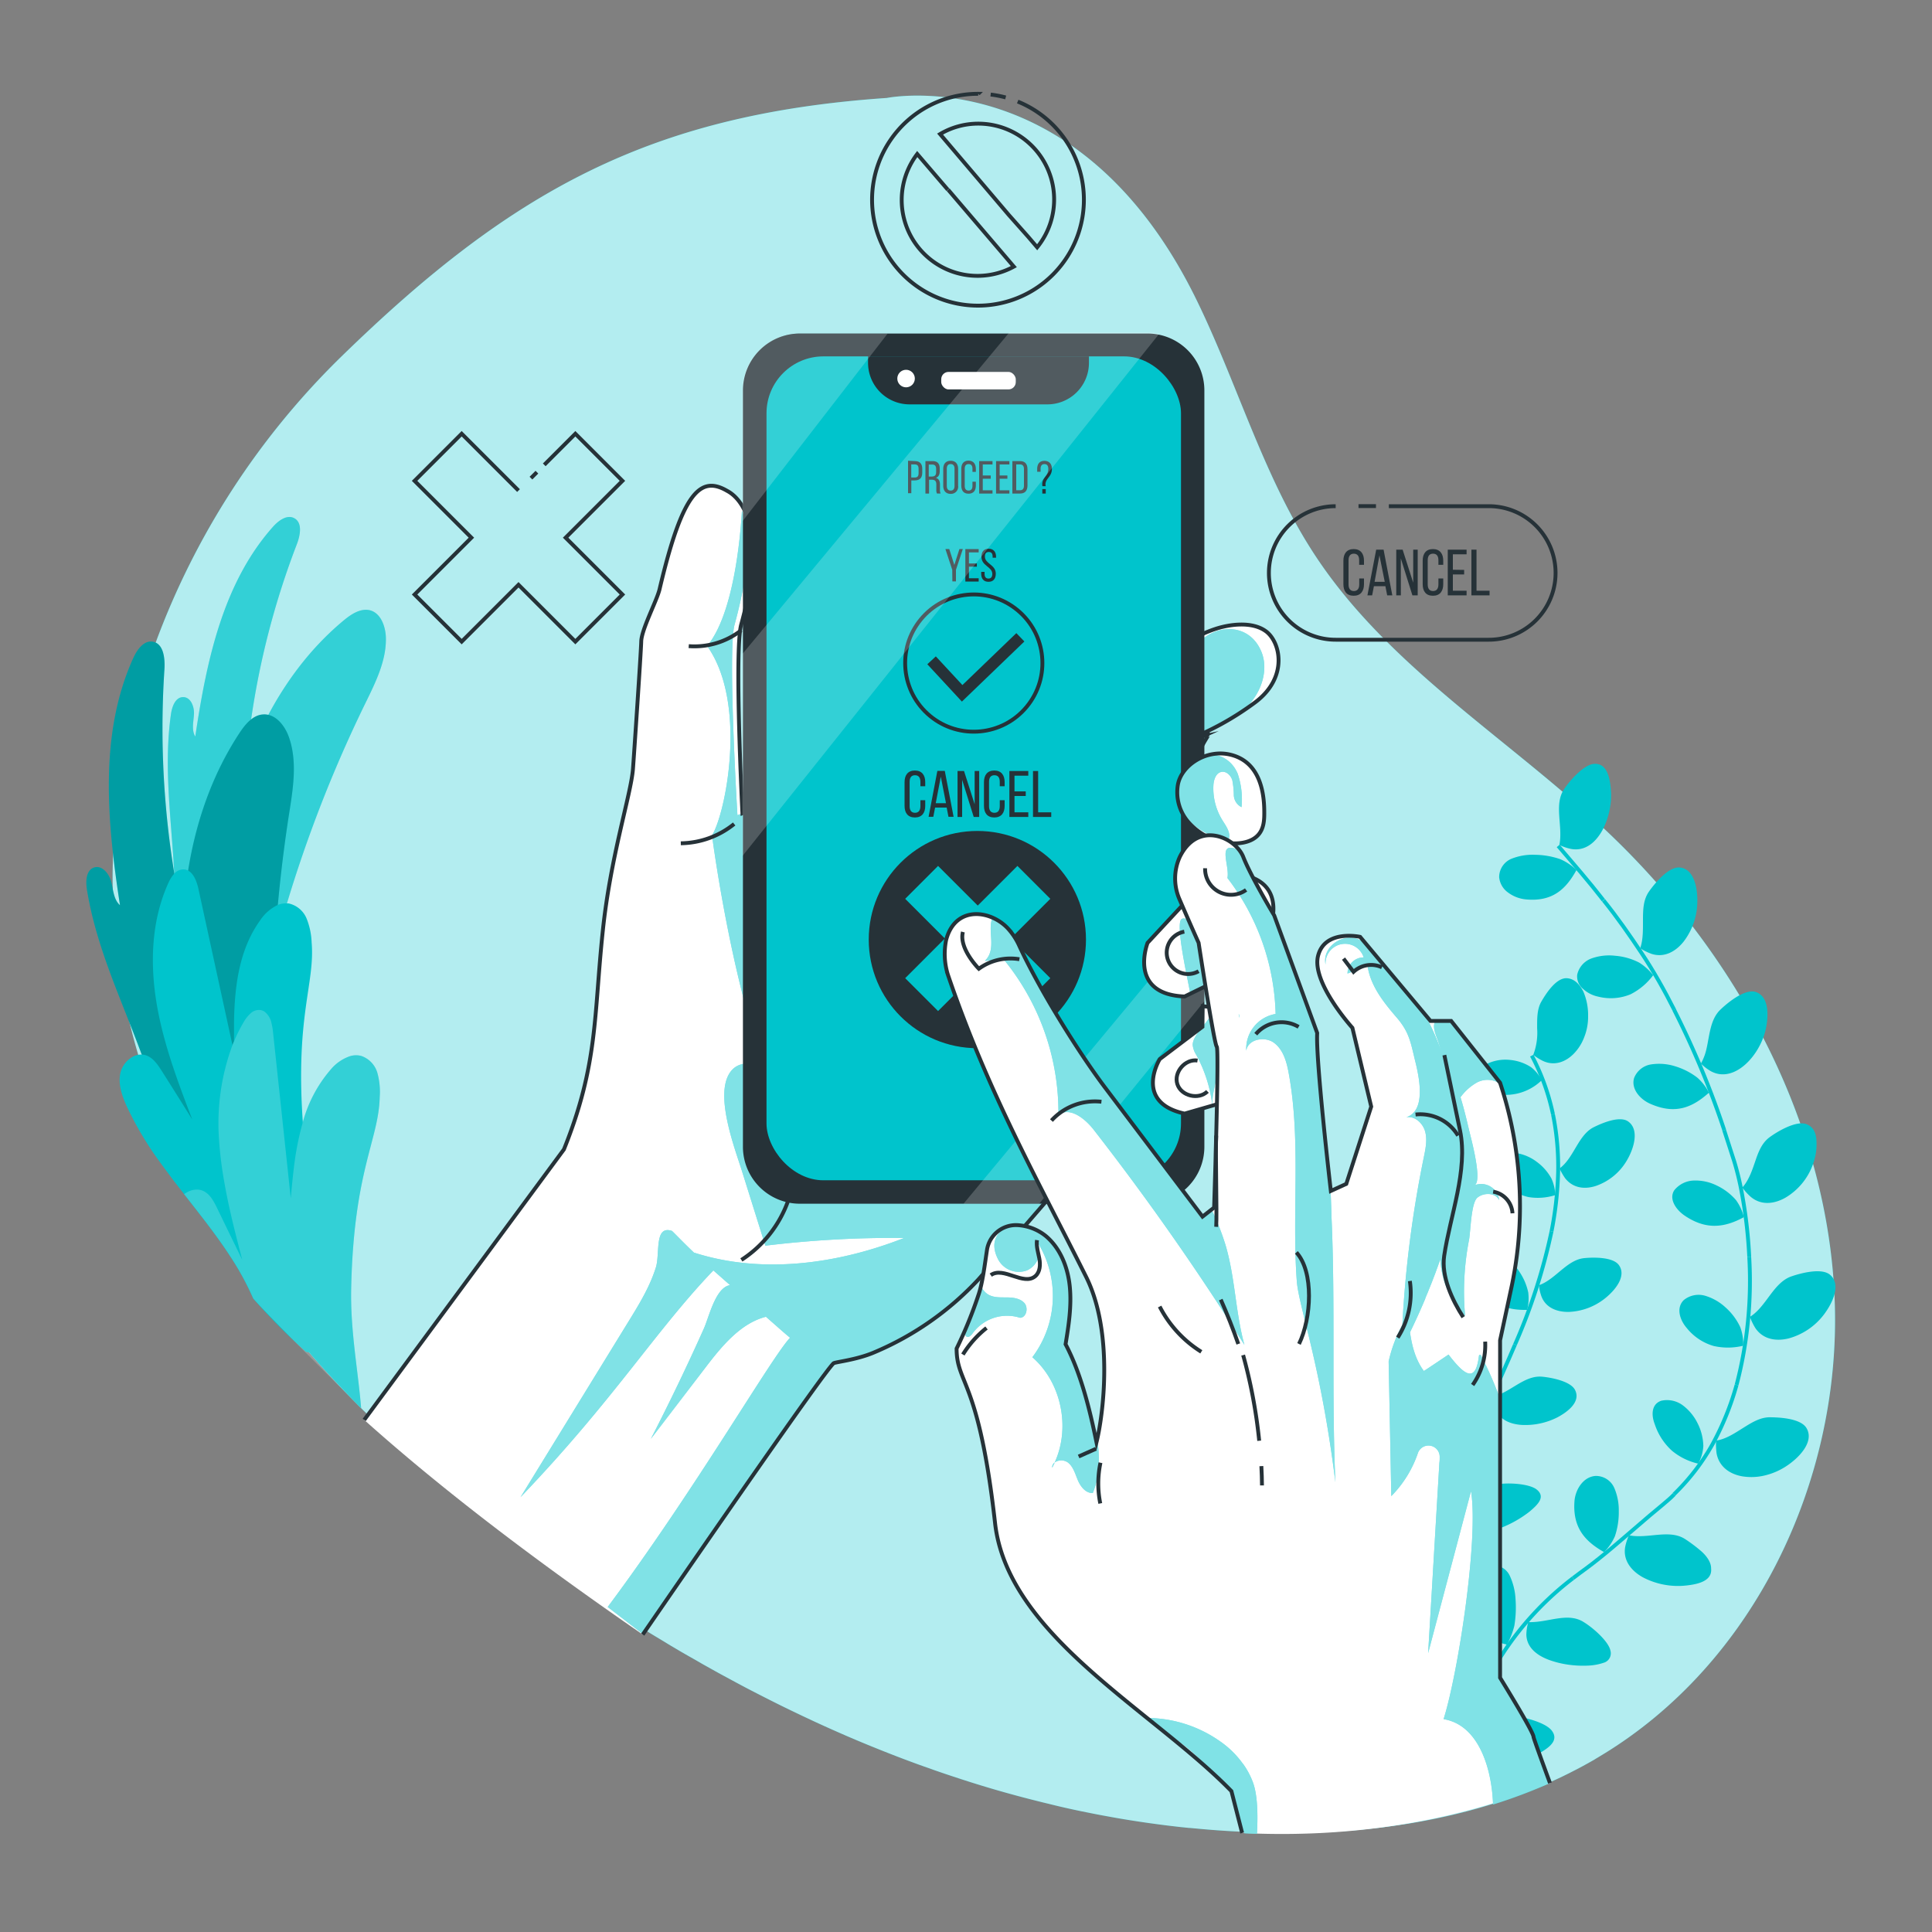 <svg xmlns="http://www.w3.org/2000/svg" xmlns:xlink="http://www.w3.org/1999/xlink" viewBox="0 0 500 500"><rect x="0" y="0" width="500" height="500" fill="#808080" stroke="none"/><defs><clipPath id="freepik--clip-path--inject-2"><path d="M311.05,164.15a32.32,32.32,0,0,1,3.3-1.32c4-1.35,9.63-2,13.12.44,3.91,2.68,6.16,12.11-2.86,18.66A75.31,75.31,0,0,1,307,191.61a10.11,10.11,0,0,1-8.61-.46c-1.58-.88-2.92-2.18-3-4.07C295,176.08,301.07,168.8,311.05,164.15Z" style="fill:#fff;stroke:#263238;stroke-miterlimit:10"></path></clipPath><clipPath id="freepik--clip-path-2--inject-2"><path d="M304.83,203.11a11.79,11.79,0,0,0,2.64,9.55,16.3,16.3,0,0,0,9.69,5.4c2.95.51,6.42.14,8.33-1.84,1.67-1.72,1.73-4.15,1.7-6.37-.05-5.44-1.45-12.89-8.93-14.58C312.11,193.87,305.73,198.07,304.83,203.11Z" style="fill:#fff;stroke:#263238;stroke-miterlimit:10"></path></clipPath><clipPath id="freepik--clip-path-3--inject-2"><path d="M311.19,265.74l-11.05,8.36s-6.86,11.2,6.44,14.1L318,284.91a13.09,13.09,0,0,0,9.65-12.18c.07-5.37-3.16-11.05-16.39-12.33Z" style="fill:#fff;stroke:#263238;stroke-miterlimit:10"></path></clipPath><clipPath id="freepik--clip-path-4--inject-2"><path d="M307.22,233,297,244s-5.24,13.31,9.57,13.89l11.57-5.65a20.13,20.13,0,0,0,11.19-14.49c1.1-6.4-1.32-12.89-16.55-11.7Z" style="fill:#fff;stroke:#263238;stroke-miterlimit:10"></path></clipPath></defs><g id="freepik--background-simple--inject-2"><path d="M414.16,454.45c-.54.33-1.09.65-1.64,1l-1.53.86-1.6.88-1.62.85-1.62.83-1.64.81-1.65.78-1.66.75c-.66.3-1.33.59-2,.87l-2,.84c-1.35.55-2.71,1.08-4.07,1.58l-1.59.58-.63.22c-2,.71-4,1.37-6.08,2-1.39.42-2.8.82-4.21,1.2l-2.12.55c-.83.21-1.66.42-2.49.61l-1.78.41c-2.9.65-5.83,1.22-8.77,1.72-.68.12-1.36.23-2.05.33s-1.45.23-2.18.33c-1.46.21-2.92.4-4.38.58l-2.19.24-1.56.16-1,.1c-1.33.13-2.65.24-4,.33q-4.67.35-9.32.47l-1.29,0-2.22,0-2.64,0q-3.22,0-6.44-.09c-1.55,0-3.09-.1-4.63-.17l-.89-.05c-2.54-.12-5.07-.29-7.59-.49-1.72-.14-3.43-.3-5.15-.46l-.21,0-2.41-.25-3.07-.36-2.18-.28-2.5-.34q-4.57-.64-9.12-1.44l-2.25-.41c-1.4-.25-2.79-.52-4.17-.8l-2-.4c-2.94-.61-5.86-1.26-8.77-2-.83-.19-1.65-.4-2.47-.6l-2.47-.63q-9-2.31-17.79-5.19l-1.89-.62q-2.34-.77-4.66-1.58l-4-1.42q-3.09-1.12-6.15-2.3c-1.4-.54-2.8-1.09-4.19-1.65-1.58-.63-3.15-1.27-4.73-1.93-1.37-.57-2.74-1.15-4.1-1.74l-1.55-.68c-1.24-.54-2.49-1.1-3.73-1.66-1.44-.65-2.89-1.31-4.33-2l-.65-.3c-1.43-.67-2.86-1.36-4.29-2.05-1.23-.59-2.46-1.2-3.68-1.81q-2.74-1.37-5.47-2.78-2.28-1.17-4.54-2.39l-4-2.16-.55-.3q-2-1.12-4.05-2.26c-1-.58-2-1.16-3.05-1.75s-2-1.14-3-1.72l-2.82-1.67c-1.6-1-3.19-1.92-4.78-2.9-9.65-5.94-19.06-12.25-28.19-18.84A383.46,383.46,0,0,1,96.26,367.2l-2.8-2.77c-4.68-4.7-9.21-9.53-13.53-14.5a234.1,234.1,0,0,1-29.57-42A181.16,181.16,0,0,1,35.78,273c-.8-2.69-1.53-5.39-2.18-8.12-.55-2.24-1-4.48-1.49-6.75a158.24,158.24,0,0,1-2.94-28.07q-.08-4.43.1-8.85a179.41,179.41,0,0,1,11-54.86,200.41,200.41,0,0,1,48-74c43.82-42.72,79.67-62.78,141.25-67,0,0,49.87-10.14,80.34,52.67,10.89,22.43,17.61,47,31.74,67.58,19.29,28.12,49.93,46.39,74.74,70,33.64,32,57,75.69,58.5,121.64S454.1,430.5,414.16,454.45Z" style="fill:#00C4CC"></path><g style="opacity:0.7"><path d="M414.16,454.45c-.54.33-1.09.65-1.64,1l-1.53.86-1.6.88-1.62.85-1.62.83-1.64.81-1.65.78-1.66.75c-.66.3-1.33.59-2,.87l-2,.84c-1.35.55-2.71,1.08-4.07,1.58l-1.59.58-.63.22c-2,.71-4,1.36-6.08,2-1.39.42-2.8.82-4.21,1.2l-2.12.55c-.83.21-1.66.42-2.49.61l-1.78.41c-2.9.65-5.83,1.22-8.77,1.72-.68.12-1.36.23-2.05.33s-1.45.23-2.18.33c-1.46.21-2.92.4-4.38.58l-2.19.24-1.56.16-1,.1c-1.33.13-2.65.24-4,.33q-4.67.35-9.32.47l-1.29,0-2.22,0-2.64,0q-3.22,0-6.44-.09c-1.55,0-3.09-.1-4.63-.17l-.89-.05c-2.54-.12-5.07-.29-7.59-.49-1.72-.14-3.43-.3-5.15-.46l-.21,0-2.41-.25-3.07-.36-2.18-.28-2.5-.34q-4.57-.64-9.12-1.44l-2.25-.41c-1.4-.25-2.79-.52-4.17-.8l-2-.4c-2.94-.61-5.86-1.26-8.77-2-.83-.19-1.65-.4-2.47-.6l-2.47-.63q-9-2.31-17.79-5.19l-1.89-.62q-2.34-.77-4.66-1.58l-4-1.42q-3.09-1.12-6.15-2.3c-1.4-.54-2.8-1.09-4.19-1.65-1.58-.63-3.15-1.27-4.73-1.93-1.37-.57-2.74-1.15-4.1-1.74l-1.55-.68c-1.24-.54-2.49-1.1-3.73-1.66-1.44-.65-2.89-1.31-4.33-2l-.65-.3c-1.43-.67-2.86-1.36-4.29-2.05-1.23-.59-2.46-1.2-3.68-1.81q-2.74-1.37-5.47-2.78-2.28-1.17-4.54-2.39l-4-2.16-.55-.3q-2-1.12-4.05-2.26c-1-.58-2-1.16-3.05-1.75s-2-1.14-3-1.72l-2.82-1.67c-1.6-1-3.19-1.92-4.78-2.9-9.65-5.94-19.06-12.25-28.19-18.84A383.46,383.46,0,0,1,96.26,367.2l-2.8-2.77c-4.68-4.7-9.21-9.53-13.53-14.5a234.1,234.1,0,0,1-29.57-42A181.16,181.16,0,0,1,35.78,273c-.8-2.69-1.53-5.39-2.18-8.12-.55-2.24-1-4.48-1.49-6.75a158.24,158.24,0,0,1-2.94-28.07q-.08-4.43.1-8.85a179.41,179.41,0,0,1,11-54.86,200.41,200.41,0,0,1,48-74c43.82-42.72,79.67-62.78,141.25-67,0,0,49.87-10.14,80.34,52.67,10.89,22.43,17.61,47,31.74,67.58,19.29,28.12,49.93,46.39,74.74,70,33.64,32,57,75.69,58.5,121.64S454.1,430.5,414.16,454.45Z" style="fill:#fff"></path></g></g><g id="freepik--Graphics--inject-2"><path d="M359.43,131H385.3a17.28,17.28,0,0,1,17.28,17.28h0a17.28,17.28,0,0,1-17.28,17.28H345.67a17.27,17.27,0,0,1-17.28-17.28h0A17.28,17.28,0,0,1,345.67,131" style="fill:none;stroke:#263238;stroke-miterlimit:10"></path><line x1="351.58" y1="130.98" x2="356.1" y2="130.98" style="fill:none;stroke:#263238;stroke-miterlimit:10"></line><path d="M353,145.1v1.07h-1.25V145c0-1.07-.42-1.71-1.39-1.71S349,144,349,145v6.25c0,1.07.44,1.71,1.38,1.71s1.39-.64,1.39-1.71v-1.54H353v1.47c0,1.8-.85,3-2.67,3s-2.66-1.18-2.66-3V145.1c0-1.79.85-3,2.66-3S353,143.31,353,145.1Z" style="fill:#263238"></path><path d="M355.57,151.7l-.46,2.38h-1.22l2.27-11.83h1.91l2.26,11.83H359l-.46-2.38Zm.17-1.13h2.63L357,143.73Z" style="fill:#263238"></path><path d="M362.54,154.08h-1.19V142.25H363l2.74,8.55v-8.55h1.16v11.83h-1.37l-3-9.57Z" style="fill:#263238"></path><path d="M373.51,145.1v1.07h-1.25V145c0-1.07-.42-1.71-1.39-1.71s-1.38.64-1.38,1.71v6.25c0,1.07.44,1.71,1.38,1.71s1.39-.64,1.39-1.71v-1.54h1.25v1.47c0,1.8-.84,3-2.67,3s-2.65-1.18-2.65-3V145.1c0-1.79.84-3,2.65-3S373.51,143.31,373.51,145.1Z" style="fill:#263238"></path><path d="M378.92,147.49v1.18H376v4.21h3.55v1.2h-4.87V142.25h4.87v1.2H376v4Z" style="fill:#263238"></path><path d="M380.8,154.08V142.25h1.32v10.63h3.38v1.2Z" style="fill:#263238"></path><path d="M260.27,25.22a27.57,27.57,0,0,0-3.89-.75m-3.21-.19a27.41,27.41,0,1,0,10.21,2m-18,22.82,17,19.9a19.63,19.63,0,0,1-25-29.14l5.79,6.76,2.13,2.48m15.75,6.5L243.29,34.7A19.38,19.38,0,0,1,253.17,32a19.63,19.63,0,0,1,15.25,32l-2.37-2.77Z" style="fill:none;stroke:#263238;stroke-miterlimit:10"></path><line x1="137.41" y1="123.74" x2="138.95" y2="122.2" style="fill:none;stroke:#263238;stroke-miterlimit:10"></line><polyline points="134.19 126.96 119.48 112.25 107.29 124.44 122 139.15 107.29 153.86 119.48 166.05 134.19 151.34 148.9 166.05 161.09 153.86 146.38 139.15 161.09 124.44 148.9 112.25 140.85 120.3" style="fill:none;stroke:#263238;stroke-miterlimit:10"></polyline></g><g id="freepik--Plants--inject-2"><path d="M44.24,184.85c.28-2,1.15-4.41,3.13-4.44s2.94,2.45,2.83,4.42-.68,4.1.34,5.78c2.88-19.36,7.09-39.64,20.1-54.27,1.42-1.59,3.59-3.23,5.48-2.25,2.22,1.15,1.6,4.44.7,6.76A209.41,209.41,0,0,0,63.61,198.2c5.23-14.48,13.63-28,25.55-37.81,1.87-1.53,4.2-3,6.55-2.46,2.78.7,4,4,4.15,6.87.22,6.1-2.68,11.83-5.36,17.31a343.92,343.92,0,0,0-24.47,67c-1.2,4.79-2.44,9.86-5.87,13.42-1.57,1.63-4.08,2.89-6,1.77A6.2,6.2,0,0,1,56,261.88a86.19,86.19,0,0,1-11-37.45C44.24,211.17,42.36,198.14,44.24,184.85Z" style="fill:#00C4CC"></path><path d="M44.24,184.85c.28-2,1.15-4.41,3.13-4.44s2.94,2.45,2.83,4.42-.68,4.1.34,5.78c2.88-19.36,7.09-39.64,20.1-54.27,1.42-1.59,3.59-3.23,5.48-2.25,2.22,1.15,1.6,4.44.7,6.76A209.41,209.41,0,0,0,63.61,198.2c5.23-14.48,13.63-28,25.55-37.81,1.87-1.53,4.2-3,6.55-2.46,2.78.7,4,4,4.15,6.87.22,6.1-2.68,11.83-5.36,17.31a343.92,343.92,0,0,0-24.47,67c-1.2,4.79-2.44,9.86-5.87,13.42-1.57,1.63-4.08,2.89-6,1.77A6.2,6.2,0,0,1,56,261.88a86.19,86.19,0,0,1-11-37.45C44.24,211.17,42.36,198.14,44.24,184.85Z" style="fill:#fff;opacity:0.2"></path><path d="M22.5,230.24c-.35-2.17-.23-5.05,1.85-5.73s3.92,1.63,4.45,3.75.62,4.56,2.25,6c-3.3-21.43-5.5-44.25,3.46-64,1-2.16,2.73-4.6,5.06-4.18,2.72.49,3.14,4.16,3,6.92a231.78,231.78,0,0,0,4.83,65c.78-17,5.22-34.14,14.62-48.36,1.48-2.24,3.44-4.61,6.12-4.75,3.18-.18,5.59,2.9,6.64,5.9,2.24,6.38,1.05,13.38,0,20.06a379.81,379.81,0,0,0-3.89,78.94c.3,5.46.66,11.23-1.8,16.12-1.13,2.24-3.37,4.4-5.82,3.85a6.83,6.83,0,0,1-3-1.92,95.57,95.57,0,0,1-24-36C31.14,258.07,24.87,244.91,22.5,230.24Z" style="fill:#00C4CC"></path><path d="M22.5,230.24c-.35-2.17-.23-5.05,1.85-5.73s3.92,1.63,4.45,3.75.62,4.56,2.25,6c-3.3-21.43-5.5-44.25,3.46-64,1-2.16,2.73-4.6,5.06-4.18,2.72.49,3.14,4.16,3,6.92a231.78,231.78,0,0,0,4.83,65c.78-17,5.22-34.14,14.62-48.36,1.48-2.24,3.44-4.61,6.12-4.75,3.18-.18,5.59,2.9,6.64,5.9,2.24,6.38,1.05,13.38,0,20.06a379.81,379.81,0,0,0-3.89,78.94c.3,5.46.66,11.23-1.8,16.12-1.13,2.24-3.37,4.4-5.82,3.85a6.83,6.83,0,0,1-3-1.92,95.57,95.57,0,0,1-24-36C31.14,258.07,24.87,244.91,22.5,230.24Z" style="opacity:0.2"></path><path d="M80.59,349.82c-.08.1-.31.14-.66.11a5,5,0,0,1-.76-.11,173.29,173.29,0,0,1-13.62-13.76A72.78,72.78,0,0,0,60,325.76c-3.74-5.84-8.08-11.25-12.34-16.71q-1.5-1.92-3-3.86c-1-1.39-2.09-2.79-3.1-4.2a86.86,86.86,0,0,1-8.78-14.72c-1.22-2.71-2.26-5.71-1.62-8.61a6.52,6.52,0,0,1,3.48-4.32,4,4,0,0,1,1.12-.35,3.61,3.61,0,0,1,.93-.06h0a3.64,3.64,0,0,1,1,.16c1.88.58,3.08,2.37,4.13,4q4,6.31,7.93,12.63C46,279.9,42.24,270,40.51,259.55s-1.3-21.45,3.07-31.05a9.37,9.37,0,0,1,1.5-2.38h0l0,0A3.19,3.19,0,0,1,47.46,225a2.58,2.58,0,0,1,1.19.29c1.52.78,2.31,2.95,2.71,4.78q3.78,17.34,7.55,34.66l1.26,5.79.45,2-.06-3c0-1.61,0-3.23,0-4.85.14-9.45,1.33-18.92,6.75-26.46a11.22,11.22,0,0,1,4.57-4,5.33,5.33,0,0,1,2.37-.41c.14,0,.28,0,.41,0a6.55,6.55,0,0,1,4.69,3.92,18.31,18.31,0,0,1,1.3,6.19c.9,10.64-4.22,18.9-2.28,46.5.08,1.21.18,2.45.29,3.73C80.63,316.66,92.2,336.72,80.59,349.82Z" style="fill:#00C4CC"></path><path d="M98.27,283.92c-.26,11.15-6.76,19-7.39,49.72-.22,10.87,1.84,21.44,2.58,30.79-4.68-4.7-9.21-9.53-13.53-14.5a5,5,0,0,1-.76-.11,173.29,173.29,0,0,1-13.62-13.76A72.78,72.78,0,0,0,60,325.76c-3.74-5.84-8.08-11.25-12.34-16.71a5.69,5.69,0,0,1,1.73-.93,4.21,4.21,0,0,1,1-.22,4.13,4.13,0,0,1,1.11,0,3.46,3.46,0,0,1,1,.27c1.8.77,2.8,2.68,3.67,4.45,2.16,4.48,4.34,8.94,6.52,13.42-1.77-6.78-3.54-13.61-4.71-20.51A95.34,95.34,0,0,1,56.69,295a58.22,58.22,0,0,1,3.48-24.56c.12-.31.25-.62.39-.92a40.35,40.35,0,0,1,2.53-5.05,9.21,9.21,0,0,1,1.76-2.21l0,0a3.19,3.19,0,0,1,2.46-.87,2.54,2.54,0,0,1,1.15.42,5.07,5.07,0,0,1,1.83,3.11,13.49,13.49,0,0,1,.34,1.93q1.89,17.64,3.77,35.27c.28,2.66.57,5.32.85,8,.23-2.56.47-5.17.79-7.77a74.51,74.51,0,0,1,2.3-11.81,34.72,34.72,0,0,1,7.27-13.77,11.17,11.17,0,0,1,5-3.44,5.42,5.42,0,0,1,2.4-.16l.4.08a6.53,6.53,0,0,1,4.25,4.4A18.26,18.26,0,0,1,98.27,283.92Z" style="fill:#00C4CC"></path><path d="M98.27,283.92c-.26,11.15-6.76,19-7.39,49.72-.22,10.87,1.84,21.44,2.58,30.79-4.68-4.7-23.66-23.55-27.91-28.37A72.78,72.78,0,0,0,60,325.76c-3.74-5.84-8.08-11.25-12.34-16.71a5.69,5.69,0,0,1,1.73-.93,4.21,4.21,0,0,1,1-.22,4.13,4.13,0,0,1,1.11,0,3.46,3.46,0,0,1,1,.27c1.8.77,2.8,2.68,3.67,4.45,2.16,4.48,4.34,8.94,6.52,13.42-1.77-6.78-3.54-13.61-4.71-20.51A95.34,95.34,0,0,1,56.69,295a58.22,58.22,0,0,1,3.48-24.56c.12-.31.25-.62.39-.92a40.35,40.35,0,0,1,2.53-5.05,9.21,9.21,0,0,1,1.76-2.21l0,0a3.19,3.19,0,0,1,2.46-.87,2.54,2.54,0,0,1,1.15.42,5.07,5.07,0,0,1,1.83,3.11,13.49,13.49,0,0,1,.34,1.93q1.89,17.64,3.77,35.27c.28,2.66.57,5.32.85,8,.23-2.56.47-5.17.79-7.77a74.51,74.51,0,0,1,2.3-11.81,34.72,34.72,0,0,1,7.27-13.77,11.17,11.17,0,0,1,5-3.44,5.42,5.42,0,0,1,2.4-.16l.4.08a6.53,6.53,0,0,1,4.25,4.4A18.26,18.26,0,0,1,98.27,283.92Z" style="fill:#fff;opacity:0.2"></path><path d="M416.94,205.11c.3,6.56-3.54,15.75-10.26,14.61a12.75,12.75,0,0,1-3.12-1.05c1-4.82-1.49-10.4,1.23-14.45,1.48-2.24,5.11-6.34,7.72-6.53C416,197.43,416.74,201.49,416.94,205.11Z" style="fill:#00C4CC"></path><path d="M408,225.15c-2.61,4.7-6,8.34-13.24,7.6a9.2,9.2,0,0,1-4.47-1.76,5.52,5.52,0,0,1-2.31-4,5.16,5.16,0,0,1,3.25-4.77,14.77,14.77,0,0,1,6.08-1,20.74,20.74,0,0,1,6.53,1.15A14.6,14.6,0,0,1,408,225.15Z" style="fill:#00C4CC"></path><path d="M403.26,218.92c4,4.68,8,9.28,11.7,14.05" style="fill:none;stroke:#00C4CC;stroke-miterlimit:10"></path><path d="M439.27,233.41a17.25,17.25,0,0,1-3.52,10.24c-2.16,2.73-5.13,4.24-8.34,3.21a15.36,15.36,0,0,1-2.93-1.45c.8-2.29.71-4.94.72-7.51s.1-5,1.48-7.06c1.53-2.22,5.08-6.47,7.89-6.34C438.3,224.7,439.35,229.5,439.27,233.41Z" style="fill:#00C4CC"></path><path d="M427.84,252.38a16.54,16.54,0,0,1-5.83,4.93,13.3,13.3,0,0,1-8.43.61,8.19,8.19,0,0,1-3.89-2,4.18,4.18,0,0,1-1.51-3.67A5.82,5.82,0,0,1,412,248a13.53,13.53,0,0,1,6-.65,16.43,16.43,0,0,1,6.22,1.77A14.31,14.31,0,0,1,427.84,252.38Z" style="fill:#00C4CC"></path><path d="M415,233c3.54,4.4,6.75,9,9.87,13.7s5.88,9.59,8.41,14.62" style="fill:none;stroke:#00C4CC;stroke-miterlimit:10"></path><path d="M457,266.25c-1.5,6.94-8.17,14.22-14.19,11a12.71,12.71,0,0,1-2.62-2,13.79,13.79,0,0,0,1.37-3.49c.3-1.22.5-2.49.74-3.74.49-2.5,1.1-4.92,2.87-6.66,1.94-1.88,6.2-5.35,9-4.7C457.74,257.64,457.8,262.51,457,266.25Z" style="fill:#00C4CC"></path><path d="M442.27,282.79c-4.07,3.62-8.44,5.78-15,2.95-2.81-1.16-5.22-3.95-4.36-6.77a5.64,5.64,0,0,1,4.51-3.52,13.76,13.76,0,0,1,6.06.49,18,18,0,0,1,5.77,2.94A12.93,12.93,0,0,1,442.27,282.79Z" style="fill:#00C4CC"></path><path d="M433.24,261.29a228.4,228.4,0,0,1,13,31.2" style="fill:none;stroke:#00C4CC;stroke-miterlimit:10"></path><path d="M469.12,301.5a16.46,16.46,0,0,1-7.07,8.47c-3.05,1.72-6.37,1.95-8.95-.22a14.25,14.25,0,0,1-2.18-2.42c1.64-1.84,2.5-4.33,3.34-6.81s1.7-4.71,3.69-6.19c2.16-1.59,6.93-4.38,9.54-3.4,1.74.67,2.43,2.09,2.59,4A15.06,15.06,0,0,1,469.12,301.5Z" style="fill:#00C4CC"></path><path d="M451.32,315c-4.78,2.59-9.57,3.48-15.26-.35-2.41-1.62-4.2-4.4-2.76-6.61a6.74,6.74,0,0,1,5.1-2.52,12.35,12.35,0,0,1,5.79,1.24,15.18,15.18,0,0,1,5.08,3.82A12.72,12.72,0,0,1,451.32,315Z" style="fill:#00C4CC"></path><path d="M446.21,292.49l2.6,8.06a71.9,71.9,0,0,1,1.95,8.07,121.83,121.83,0,0,1,1.94,16.64" style="fill:none;stroke:#00C4CC;stroke-miterlimit:10"></path><path d="M472,340.24a17.11,17.11,0,0,1-9.14,6.15c-3.43.83-6.65.13-8.56-2.66a15.53,15.53,0,0,1-1.42-2.93c4.22-2.62,6-8.7,10.58-10.42,2.55-.9,7.94-2.32,10.13-.49C476.53,332.33,474.4,337.06,472,340.24Z" style="fill:#00C4CC"></path><path d="M451.14,348.27a16.59,16.59,0,0,1-7.64.07,13.83,13.83,0,0,1-6.93-4.6c-1.89-2.16-2.82-5.31-.81-7.28a6.07,6.07,0,0,1,5.63-1.09,13.42,13.42,0,0,1,5.19,3,15.73,15.73,0,0,1,3.8,5.1A12.58,12.58,0,0,1,451.14,348.27Z" style="fill:#00C4CC"></path><path d="M452.7,325.26a106.35,106.35,0,0,1-3.27,33.14" style="fill:none;stroke:#00C4CC;stroke-miterlimit:10"></path><path d="M462,379.63a17.54,17.54,0,0,1-5.5,2.27,14.7,14.7,0,0,1-5.62.17c-3.46-.61-6.07-2.69-6.64-6a18.49,18.49,0,0,1-.12-3.24c2.46-.36,4.67-1.82,6.9-3.22s4.37-2.75,6.84-2.82c2.7,0,8.3.29,9.71,2.89C469.55,373.16,465.61,377.35,462,379.63Z" style="fill:#00C4CC"></path><path d="M439.5,378.79a16.25,16.25,0,0,1-6.82-3.36,16,16,0,0,1-4.42-6.82c-1-2.56-.8-5.26,1.67-6.1a6.84,6.84,0,0,1,5.58,1.19,12.89,12.89,0,0,1,3.77,4.53,13.64,13.64,0,0,1,1.54,6A10.71,10.71,0,0,1,439.5,378.79Z" style="fill:#00C4CC"></path><path d="M449.43,358.4a72.65,72.65,0,0,1-6.2,15.32,56.63,56.63,0,0,1-10,13" style="fill:none;stroke:#00C4CC;stroke-miterlimit:10"></path><path d="M435.46,410.41a19.58,19.58,0,0,1-10.41-2.27c-3-1.72-5-4.38-4.47-7.7a13.06,13.06,0,0,1,1-3.11c4.86,1,10.44-1.68,14.55,1a38.6,38.6,0,0,1,4.24,3.2c1.45,1.31,2.49,2.91,2.46,4.36C443.21,409.3,439.14,410.13,435.46,410.41Z" style="fill:#00C4CC"></path><path d="M415.14,401.69c-4.7-2.66-8.18-6.12-7.67-13.14.21-3,2.23-6.35,5.46-6.58a5.19,5.19,0,0,1,4.86,3.14,14.63,14.63,0,0,1,1.15,6,19.33,19.33,0,0,1-1,6.46A13.85,13.85,0,0,1,415.14,401.69Z" style="fill:#00C4CC"></path><path d="M433.26,386.76c-.94,1-2,1.83-3.06,2.75l-3.3,2.75-6.51,5.59c-2.15,1.85-4.31,3.69-6.51,5.44-1.09.88-2.2,1.74-3.33,2.57s-2.26,1.65-3.44,2.56" style="fill:none;stroke:#00C4CC;stroke-miterlimit:10"></path><path d="M410.92,431.06a27.57,27.57,0,0,1-4.8-.21,24.62,24.62,0,0,1-5.1-1.22c-3.17-1.14-5.91-3.2-6-6.56a11.92,11.92,0,0,1,.51-3.27c5,.21,10.15-2.68,14.34,0,2.29,1.38,6.41,4.94,6.91,7.38a2.59,2.59,0,0,1-.2,1.9,2.54,2.54,0,0,1-1.28,1.15A14.51,14.51,0,0,1,410.92,431.06Z" style="fill:#00C4CC"></path><path d="M390,425.61c-2.67-.63-5.12-1.35-7.05-3s-3.27-4.1-3.35-8.27c-.09-3.5,2.2-8.15,5.78-9.07a4.62,4.62,0,0,1,5.32,2.47,16.26,16.26,0,0,1,1.52,6.15,28.89,28.89,0,0,1-.31,6.86A19.62,19.62,0,0,1,390,425.61Z" style="fill:#00C4CC"></path><path d="M407.11,408.42a78.63,78.63,0,0,0-22.38,26.72" style="fill:none;stroke:#00C4CC;stroke-miterlimit:10"></path><path d="M397.93,454a26.33,26.33,0,0,1-9.56,2.89c-3.45.29-6.7-.4-8.23-3.41a10.08,10.08,0,0,1-.94-3.17c4.57-1.94,8.06-6.71,13-6.11,2.66.26,7.91,1.68,9.42,3.71C403.59,450.56,400.68,452.44,397.93,454Z" style="fill:#00C4CC"></path><path d="M376.63,458c-5.29,1.08-10.43,1.69-14.26-5.78a11.77,11.77,0,0,1-1-5.64,7.71,7.71,0,0,1,2.34-5,4.73,4.73,0,0,1,5.9,0,16.47,16.47,0,0,1,4,4.92,28.77,28.77,0,0,1,2.67,6.34,11.7,11.7,0,0,1,.32,2.6C376.65,456.25,376.63,457.11,376.63,458Z" style="fill:#00C4CC"></path><path d="M384.73,435.14A77.67,77.67,0,0,0,376,468.82" style="fill:none;stroke:#00C4CC;stroke-miterlimit:10"></path><path d="M411,263a14.24,14.24,0,0,1-1,5.41,12.33,12.33,0,0,1-2.74,4.32c-2.26,2.28-5.16,3.14-7.94,1.84a12.88,12.88,0,0,1-2.51-1.59,16,16,0,0,0,1-6.85c0-2.38-.06-4.78,1-6.76,1.22-2.13,3.95-6.47,6.8-6.2,1.92.17,3.29,1.66,4.21,3.56A15.55,15.55,0,0,1,411,263Z" style="fill:#00C4CC"></path><path d="M399,279.56a13.36,13.36,0,0,1-13.51,3.12c-2.34-.68-4.38-2-3.62-4.15a6.74,6.74,0,0,1,3.73-3.54,11,11,0,0,1,5.29-.67,12,12,0,0,1,5.35,1.87A10.07,10.07,0,0,1,399,279.56Z" style="fill:#00C4CC"></path><path d="M396.43,273.19a58,58,0,0,1,5.48,15.21" style="fill:none;stroke:#00C4CC;stroke-miterlimit:10"></path><path d="M420.93,300.49a14.9,14.9,0,0,1-7.9,6.42c-3.07,1-6,.49-7.94-1.94a15.38,15.38,0,0,1-1.48-2.58c3.67-2.66,4.74-8.43,8.65-10.57,2.2-1.12,6.9-3.15,9.1-1.59C424.34,292.34,422.89,297.25,420.93,300.49Z" style="fill:#00C4CC"></path><path d="M402.49,309.3a15,15,0,0,1-6.93.5A12.83,12.83,0,0,1,389,306a7.11,7.11,0,0,1-1.93-3.15,3,3,0,0,1,.7-3,5.92,5.92,0,0,1,5-1.37,11.79,11.79,0,0,1,4.94,2.2,13.2,13.2,0,0,1,3.8,4.32A11.08,11.08,0,0,1,402.49,309.3Z" style="fill:#00C4CC"></path><path d="M401.91,288.4a68.31,68.31,0,0,1,1.33,15.11,90.35,90.35,0,0,1-1.71,15.18" style="fill:none;stroke:#00C4CC;stroke-miterlimit:10"></path><path d="M415.31,336.07a16,16,0,0,1-9.3,3.45c-3.19.05-6-1.15-7.08-4a11.34,11.34,0,0,1-.65-2.91c4.27-1.49,7.15-6.47,11.62-7,2.44-.25,7.5-.34,9.05,1.77C421,330.19,418.12,333.85,415.31,336.07Z" style="fill:#00C4CC"></path><path d="M395.23,339c-4.94.09-9.27-1.08-12.1-6.83-1.19-2.44-1.33-5.69.93-7.08a5.35,5.35,0,0,1,5.22.18,12,12,0,0,1,3.92,3.83,15.09,15.09,0,0,1,2.31,5.4A12.34,12.34,0,0,1,395.23,339Z" style="fill:#00C4CC"></path><path d="M401.53,318.69A150.26,150.26,0,0,1,392.07,348" style="fill:none;stroke:#00C4CC;stroke-miterlimit:10"></path><path d="M403.13,366.77a18.3,18.3,0,0,1-9.29,2c-3.14-.2-5.92-1.43-6.85-4.38a11,11,0,0,1-.4-3c4.38-1.13,7.93-5.46,12.41-5.11,2.44.21,7.38,1.16,8.58,3.37C409.17,362.62,406,365.23,403.13,366.77Z" style="fill:#00C4CC"></path><path d="M383.12,367.8c-4.91,0-9.49-.68-11.78-7.45-1-2.85-.47-6.82,2.09-8.23a4.79,4.79,0,0,1,5.22.72,12.87,12.87,0,0,1,3.31,4.51,18.89,18.89,0,0,1,1.68,5.83A15.15,15.15,0,0,1,383.12,367.8Z" style="fill:#00C4CC"></path><path d="M392.07,348c-4,9.52-8.83,18.93-11.7,29.25" style="fill:none;stroke:#00C4CC;stroke-miterlimit:10"></path><path d="M395.8,391.24a29.43,29.43,0,0,1-7.72,4.31c-2.88,1-6,1.38-8.06-.91a9.31,9.31,0,0,1-1.57-2.61c1.84-1.38,3.19-3.3,4.77-4.91s3.26-2.91,5.46-3.11c2.42-.26,7.38.06,9.1,1.55C400.06,387.48,397.88,389.49,395.8,391.24Z" style="fill:#00C4CC"></path><path d="M378.14,399.51c-2.14,1.27-4.2,2.43-6.5,2.57s-4.85-.8-7.46-4c-2.25-2.69-3.36-7.86-1.3-10.7a4.12,4.12,0,0,1,5.23-1.31,15,15,0,0,1,4.54,3.68,31.3,31.3,0,0,1,3.81,5.18A24.41,24.41,0,0,1,378.14,399.51Z" style="fill:#00C4CC"></path><path d="M380.37,377.28a58.88,58.88,0,0,0-2.29,15.94c0,5.42-3.26,17.18,1.4,55.76" style="fill:none;stroke:#00C4CC;stroke-miterlimit:10"></path></g><g id="freepik--Device--inject-2"><path d="M94.26,367.47l51.68-70c8.87-22,7.73-34.54,10.06-56.52,2-19.3,7.28-35.26,7.81-41.93.19-2.35,2.1-30.62,2.14-33,.07-3.11,4-10.47,4.74-13.5,6-25.56,10.72-29.39,17.43-25.52,1,.57,11.7,5.6,3.7,34.65-1.83,6.66.32,48.81.32,48.81l109.37-44.12V275.42l-48.24,55.64a78.19,78.19,0,0,1-27,18.92c-4.65,2-10.19,2.5-10.56,2.85-2.75,2.62-33.18,46.65-49.37,70.19C139.57,404.56,115,386.05,94.26,367.47Z" style="fill:#fff"></path><path d="M192.14,210.45l-1.29.52s-2.57-42.67-.74-49.33c4.42-16.07,3.65-24.78,1.9-29.46-.41,7-2.15,26.77-9,35,10.53,14.8,4.82,43.34,1.26,49,0,0,4.56,35.38,13.59,60-3.39-1.34-6.92-1.54-8.93,1.37-4.08,5.89,1.29,19.76,3.14,25.68q3,9.57,6,19.15a274.57,274.57,0,0,1,35.91-2l-.33.14c-17.17,6.66-36.54,9.28-54.06,3.65-2.78-2.63-5.55-5.56-5.71-5.62-4.65-1.53-3,6-4.16,9.52-1.57,5-4.35,9.54-7.1,14l-27.9,45.39c24.29-25.37,34.8-42.9,49.9-58.68l4.34,3.83h-.1c-3.7.64-5.37,8.27-6.7,11.23q-6.47,14.46-13.72,28.54l14.38-18.78c4.13-5.41,9-11.21,15.41-12.82l3,2.64c1.06.94,2.14,1.88,3.24,2.79-4.79,5-24.43,39.16-47.2,69.68l9.19,7.08c16.19-23.54,46.62-67.57,49.37-70.19a9.1,9.1,0,0,1,2-.49l.06-.12h.5a42.16,42.16,0,0,0,8-2.25,78.19,78.19,0,0,0,27-18.92L281.06,299c1.74-3.21,2.31-6.42-2.8-3.85-.89.45-1.75,1-2.62,1.47a6.78,6.78,0,0,0-.93-.84c-2.16-1.54-5-1.65-7.66-1.51-8.58.47-16.92,3-25.45,4s-17.81.35-24.68-4.82c-3.95-3-6.75-7.17-10.09-10.84a394,394,0,0,0,5.75-80.42l-20.44,8.25Z" style="fill:#00C4CC"></path><path d="M192.14,210.45l-1.29.52s-2.57-42.67-.74-49.33c4.42-16.07,3.65-24.78,1.9-29.46-.41,7-2.15,26.77-9,35,10.53,14.8,4.82,43.34,1.26,49,0,0,4.56,35.38,13.59,60-3.39-1.34-6.92-1.54-8.93,1.37-4.08,5.89,1.29,19.76,3.14,25.68q3,9.57,6,19.15a274.57,274.57,0,0,1,35.91-2l-.33.14c-17.17,6.66-36.54,9.28-54.06,3.65-2.78-2.63-5.55-5.56-5.71-5.62-4.65-1.53-3,6-4.16,9.52-1.57,5-4.35,9.54-7.1,14l-27.9,45.39c24.29-25.37,34.8-42.9,49.9-58.68l4.34,3.83h-.1c-3.7.64-5.37,8.27-6.7,11.23q-6.47,14.46-13.72,28.54l14.38-18.78c4.13-5.41,9-11.21,15.41-12.82l3,2.64c1.06.94,2.14,1.88,3.24,2.79-4.79,5-24.43,39.16-47.2,69.68l9.19,7.08c16.19-23.54,46.62-67.57,49.37-70.19a9.1,9.1,0,0,1,2-.49l.06-.12h.5a42.16,42.16,0,0,0,8-2.25,78.19,78.19,0,0,0,27-18.92L281.06,299c1.74-3.21,2.31-6.42-2.8-3.85-.89.45-1.75,1-2.62,1.47a6.78,6.78,0,0,0-.93-.84c-2.16-1.54-5-1.65-7.66-1.51-8.58.47-16.92,3-25.45,4s-17.81.35-24.68-4.82c-3.95-3-6.75-7.17-10.09-10.84a394,394,0,0,0,5.75-80.42l-20.44,8.25Z" style="fill:#fff;opacity:0.5"></path><path d="M94.26,367.47l51.68-70c8.87-22,7.73-34.54,10.06-56.52,2-19.3,7.28-35.26,7.81-41.93.19-2.35,2.1-30.62,2.14-33,.07-3.11,4-10.47,4.74-13.5,6-25.56,10.72-29.39,17.43-25.52,1,.57,11.7,5.6,3.7,34.65-1.83,6.66.32,48.81.32,48.81l109.37-44.12V275.42l-48.24,55.64a78.19,78.19,0,0,1-27,18.92c-4.65,2-10.19,2.5-10.56,2.85-2.75,2.62-33.18,46.65-49.37,70.19" style="fill:none;stroke:#263238;stroke-miterlimit:10"></path><path d="M311.05,164.15a32.32,32.32,0,0,1,3.3-1.32c4-1.35,9.63-2,13.12.44,3.91,2.68,6.16,12.11-2.86,18.66A75.31,75.31,0,0,1,307,191.61a10.11,10.11,0,0,1-8.61-.46c-1.58-.88-2.92-2.18-3-4.07C295,176.08,301.07,168.8,311.05,164.15Z" style="fill:#fff"></path><g style="clip-path:url(#freepik--clip-path--inject-2)"><path d="M326.47,168.73c-3.79-9.32-16.05-6.8-18.59,1.84-1.24,4.23-.63,8.76,0,13.12.33,2.3,1,5,3.11,5.84a4.84,4.84,0,0,0,.51.14A81.32,81.32,0,0,0,321.71,184a20.76,20.76,0,0,0,3.34-4.08C327.09,176.59,327.93,172.34,326.47,168.73Z" style="fill:#00C4CC"></path><path d="M326.47,168.73c-3.79-9.32-16.05-6.8-18.59,1.84-1.24,4.23-.63,8.76,0,13.12.33,2.3,1,5,3.11,5.84a4.84,4.84,0,0,0,.51.14A81.32,81.32,0,0,0,321.71,184a20.76,20.76,0,0,0,3.34-4.08C327.09,176.59,327.93,172.34,326.47,168.73Z" style="fill:#fff;opacity:0.5"></path></g><path d="M311.05,164.15a32.32,32.32,0,0,1,3.3-1.32c4-1.35,9.63-2,13.12.44,3.91,2.68,6.16,12.11-2.86,18.66A75.31,75.31,0,0,1,307,191.61a10.11,10.11,0,0,1-8.61-.46c-1.58-.88-2.92-2.18-3-4.07C295,176.08,301.07,168.8,311.05,164.15Z" style="fill:none;stroke:#263238;stroke-miterlimit:10"></path><path d="M309.63,215.1l-15.92,8V198.7l19.42-9S303.24,203.08,309.63,215.1Z" style="fill:none;stroke:#263238;stroke-miterlimit:10"></path><path d="M304.2,224.38l-10.49,5.82v27.27l17.21-6.35,2.21-25.06S310.45,224.91,304.2,224.38Z" style="fill:none;stroke:#263238;stroke-miterlimit:10"></path><path d="M311.69,101.05V296.79A14.74,14.74,0,0,1,297,311.52H207a14.74,14.74,0,0,1-14.73-14.73V101.05A14.73,14.73,0,0,1,207,86.32h90a14.55,14.55,0,0,1,3.18.35A14.73,14.73,0,0,1,311.69,101.05Z" style="fill:#263238"></path><rect x="198.37" y="92.23" width="107.27" height="213.23" rx="14.73" style="fill:#00C4CC"></rect><path d="M224.65,92.23h57.17a0,0,0,0,1,0,0v1.67a10.75,10.75,0,0,1-10.75,10.75H235.4a10.75,10.75,0,0,1-10.75-10.75V92.23A0,0,0,0,1,224.65,92.23Z" style="fill:#263238"></path><circle cx="234.49" cy="97.97" r="2.77" style="fill:#fff;stroke:#263238;stroke-miterlimit:10"></circle><rect x="243.09" y="95.75" width="20.29" height="5.53" rx="2.39" style="fill:#fff;stroke:#263238;stroke-miterlimit:10"></rect><circle cx="252.01" cy="171.6" r="17.76" transform="translate(-40.65 257.06) rotate(-50.53)" style="fill:none;stroke:#263238;stroke-miterlimit:10"></circle><polygon points="248.94 181.57 239.99 171.91 242.19 169.87 249.07 177.29 263.03 163.85 265.11 166.01 248.94 181.57" style="fill:#263238"></polygon><path d="M246.44,147.47l-1.77-5.38h1l1.31,4.12,1.32-4.12h.88l-1.78,5.38v3h-.93Z" style="fill:#263238"></path><path d="M252.81,145.81v.84h-2.05v3h2.52v.85h-3.45v-8.39h3.45v.85h-2.52v2.87Z" style="fill:#263238"></path><path d="M257.78,144.1v.23h-.89v-.28c0-.75-.28-1.2-1-1.2s-1,.45-1,1.19c0,1.89,2.82,2.07,2.82,4.43,0,1.27-.61,2.1-1.89,2.1s-1.89-.83-1.89-2.1V148h.88v.53c0,.75.31,1.2,1,1.2s1-.45,1-1.2c0-1.87-2.81-2.05-2.81-4.42,0-1.29.6-2.1,1.86-2.1S257.78,142.83,257.78,144.1Z" style="fill:#263238"></path><circle cx="252.94" cy="243.16" r="28.11" style="fill:#263238"></circle><polygon points="263.31 224.1 271.82 232.61 261.55 242.88 271.82 253.15 263.31 261.66 253.04 251.39 242.77 261.66 234.26 253.15 244.53 242.88 234.26 232.61 242.77 224.1 253.04 234.36 263.31 224.1" style="fill:#00C4CC"></polygon><path d="M239.45,202.41v1.07H238.2v-1.13c0-1.07-.43-1.72-1.4-1.72s-1.39.65-1.39,1.72v6.28c0,1.07.44,1.72,1.39,1.72s1.4-.65,1.4-1.72v-1.54h1.25v1.47c0,1.8-.85,3-2.68,3s-2.67-1.19-2.67-3v-6.15c0-1.8.85-3,2.67-3S239.45,200.61,239.45,202.41Z" style="fill:#263238"></path><path d="M242,209l-.46,2.39h-1.22l2.27-11.89h1.92l2.28,11.89h-1.33L245,209Zm.17-1.14h2.65L243.48,201Z" style="fill:#263238"></path><path d="M249,211.43h-1.19V199.54h1.68l2.75,8.6v-8.6h1.17v11.89H252l-3-9.61Z" style="fill:#263238"></path><path d="M260,202.41v1.07h-1.26v-1.13c0-1.07-.42-1.72-1.39-1.72s-1.39.65-1.39,1.72v6.28c0,1.07.44,1.72,1.39,1.72s1.39-.65,1.39-1.72v-1.54H260v1.47c0,1.8-.85,3-2.68,3s-2.67-1.19-2.67-3v-6.15c0-1.8.85-3,2.67-3S260,200.61,260,202.41Z" style="fill:#263238"></path><path d="M265.46,204.81V206h-2.91v4.23h3.57v1.2h-4.89V199.54h4.89v1.21h-3.57v4.06Z" style="fill:#263238"></path><path d="M267.34,211.43V199.54h1.33v10.69h3.39v1.2Z" style="fill:#263238"></path><path d="M236.8,119.33c1.32,0,1.88.78,1.88,2v1c0,1.33-.62,2-2,2h-.83v3.31H235v-8.4Zm-.07,4.25c.69,0,1-.32,1-1.13v-1.11c0-.77-.28-1.15-1-1.15h-.9v3.39Z" style="fill:#263238"></path><path d="M241.32,119.33c1.32,0,1.88.68,1.88,1.92v.69c0,.92-.33,1.5-1,1.72.77.23,1.06.86,1.06,1.75v1.31a2.07,2.07,0,0,0,.17,1h-.95a2.17,2.17,0,0,1-.16-1v-1.32c0-1-.44-1.25-1.22-1.25h-.66v3.59h-.94v-8.4Zm-.24,4c.75,0,1.19-.24,1.19-1.15v-.8c0-.76-.27-1.15-1-1.15h-.91v3.1Z" style="fill:#263238"></path><path d="M244.11,121.36c0-1.28.64-2.11,1.92-2.11s1.93.83,1.93,2.11v4.34a1.85,1.85,0,0,1-1.93,2.11c-1.28,0-1.92-.84-1.92-2.11Zm.92,4.39c0,.77.33,1.21,1,1.21s1-.44,1-1.21v-4.44c0-.75-.31-1.21-1-1.21s-1,.46-1,1.21Z" style="fill:#263238"></path><path d="M252.55,121.36v.76h-.88v-.81c0-.75-.3-1.21-1-1.21s-1,.46-1,1.21v4.44c0,.76.31,1.21,1,1.21s1-.45,1-1.21v-1.09h.88v1c0,1.27-.59,2.11-1.89,2.11s-1.88-.84-1.88-2.11v-4.34c0-1.27.6-2.11,1.88-2.11S252.55,120.09,252.55,121.36Z" style="fill:#263238"></path><path d="M256.4,123.05v.84h-2.06v3h2.52v.85h-3.45v-8.4h3.45v.86h-2.52v2.86Z" style="fill:#263238"></path><path d="M260.71,123.05v.84h-2v3h2.52v.85h-3.45v-8.4h3.45v.86h-2.52v2.86Z" style="fill:#263238"></path><path d="M264,119.33c1.31,0,1.91.8,1.91,2.09v4.23c0,1.29-.6,2.08-1.91,2.08h-2v-8.4Zm0,7.55c.67,0,1-.42,1-1.19v-4.32c0-.76-.33-1.18-1-1.18h-1v6.69Z" style="fill:#263238"></path><path d="M272.23,121.37c0,2-1.66,2.43-1.66,4a1.76,1.76,0,0,0,.06.46h-.84a1.75,1.75,0,0,1-.06-.48c0-1.84,1.57-2.11,1.57-4,0-.76-.28-1.24-1-1.24s-1,.49-1,1.24v.74h-.88v-.69c0-1.27.58-2.13,1.86-2.13S272.23,120.09,272.23,121.37Zm-1.59,5.2v1.16h-.89v-1.16Z" style="fill:#263238"></path><path d="M229.7,86.35l-37.57,48.58V101.08a14.73,14.73,0,0,1,14.73-14.73Z" style="fill:#fff;opacity:0.2"></path><path d="M300,86.38,192.14,221.54v-52.3L261.24,86h35.59A14.55,14.55,0,0,1,300,86.38Z" style="fill:#fff;opacity:0.2"></path><polygon points="311.69 236.47 311.69 259.11 305.65 266.52 273.89 305.46 268.95 311.52 249.36 311.52 254.39 305.46 305.65 243.74 311.69 236.47" style="fill:#fff;opacity:0.2"></polygon><path d="M304.83,203.11a11.79,11.79,0,0,0,2.64,9.55,16.3,16.3,0,0,0,9.69,5.4c2.95.51,6.42.14,8.33-1.84,1.67-1.72,1.73-4.15,1.7-6.37-.05-5.44-1.45-12.89-8.93-14.58C312.11,193.87,305.73,198.07,304.83,203.11Z" style="fill:#fff"></path><g style="clip-path:url(#freepik--clip-path-2--inject-2)"><path d="M304.82,201.45a11.55,11.55,0,0,0,2.83,10.8,17.7,17.7,0,0,0,10.23,5.16c.84-1.62-.46-3.45-1.44-5a15.62,15.62,0,0,1-2.41-9.17c.08-1.45.64-3.19,2.07-3.47,1.27-.25,2.44.91,2.82,2.15a21.29,21.29,0,0,1,.39,3.85,3.6,3.6,0,0,0,2,3.12,20.77,20.77,0,0,0-1-8.67C317.19,192.82,307,194,304.82,201.45Z" style="fill:#00C4CC"></path><path d="M304.82,201.45a11.55,11.55,0,0,0,2.83,10.8,17.7,17.7,0,0,0,10.23,5.16c.84-1.62-.46-3.45-1.44-5a15.62,15.62,0,0,1-2.41-9.17c.08-1.45.64-3.19,2.07-3.47,1.27-.25,2.44.91,2.82,2.15a21.29,21.29,0,0,1,.39,3.85,3.6,3.6,0,0,0,2,3.12,20.77,20.77,0,0,0-1-8.67C317.19,192.82,307,194,304.82,201.45Z" style="fill:#fff;opacity:0.5"></path></g><path d="M304.83,203.11a11.79,11.79,0,0,0,2.64,9.55,16.3,16.3,0,0,0,9.69,5.4c2.95.51,6.42.14,8.33-1.84,1.67-1.72,1.73-4.15,1.7-6.37-.05-5.44-1.45-12.89-8.93-14.58C312.11,193.87,305.73,198.07,304.83,203.11Z" style="fill:none;stroke:#263238;stroke-miterlimit:10"></path><path d="M311.19,265.74l-11.05,8.36s-6.86,11.2,6.44,14.1L318,284.91a13.09,13.09,0,0,0,9.65-12.18c.07-5.37-3.16-11.05-16.39-12.33Z" style="fill:#fff"></path><g style="clip-path:url(#freepik--clip-path-3--inject-2)"><path d="M308.67,270.44a5.77,5.77,0,0,0,.94,2.58,36.57,36.57,0,0,1,4.2,13.43c-.37-3.39,1.51-7.77,1.41-11.41s-.44-8.41-2.35-11.52C311.77,265.36,308.64,268.16,308.67,270.44Z" style="fill:#00C4CC"></path><path d="M308.67,270.44a5.77,5.77,0,0,0,.94,2.58,36.57,36.57,0,0,1,4.2,13.43c-.37-3.39,1.51-7.77,1.41-11.41s-.44-8.41-2.35-11.52C311.77,265.36,308.64,268.16,308.67,270.44Z" style="fill:#fff;opacity:0.5"></path></g><path d="M311.19,265.74l-11.05,8.36s-6.86,11.2,6.44,14.1L318,284.91a13.09,13.09,0,0,0,9.65-12.18c.07-5.37-3.16-11.05-16.39-12.33Z" style="fill:none;stroke:#263238;stroke-miterlimit:10"></path><path d="M307.22,233,297,244s-5.24,13.31,9.57,13.89l11.57-5.65a20.13,20.13,0,0,0,11.19-14.49c1.1-6.4-1.32-12.89-16.55-11.7Z" style="fill:#fff"></path><g style="clip-path:url(#freepik--clip-path-4--inject-2)"><path d="M307.94,256.65c1,.88,2.72.25,3.39-.91a6.21,6.21,0,0,0,.42-3.91c-.25-2-2.81-15.67-5.92-14C304,238.83,307.58,254.2,307.94,256.65Z" style="fill:#00C4CC"></path><path d="M307.94,256.65c1,.88,2.72.25,3.39-.91a6.21,6.21,0,0,0,.42-3.91c-.25-2-2.81-15.67-5.92-14C304,238.83,307.58,254.2,307.94,256.65Z" style="fill:#fff;opacity:0.5"></path></g><path d="M307.22,233,297,244s-5.24,13.31,9.57,13.89l11.57-5.65a20.13,20.13,0,0,0,11.19-14.49c1.1-6.4-1.32-12.89-16.55-11.7Z" style="fill:none;stroke:#263238;stroke-miterlimit:10"></path><path d="M306.5,241.12a5.52,5.52,0,1,0,3.7,10.23" style="fill:none;stroke:#263238;stroke-miterlimit:10"></path><path d="M309.92,274.47c-3.17-.51-6.21,3-5.23,6.09s5.52,4.16,7.8,1.9" style="fill:#fff;stroke:#263238;stroke-miterlimit:10"></path><path d="M178.24,167.22a19.68,19.68,0,0,0,13.57-4.09" style="fill:none;stroke:#263238;stroke-miterlimit:10"></path><path d="M190,213.24a22.42,22.42,0,0,1-13.81,5" style="fill:none;stroke:#263238;stroke-miterlimit:10"></path><path d="M204,310.67a30.26,30.26,0,0,1-12.13,15.4" style="fill:none;stroke:#263238;stroke-miterlimit:10"></path></g><g id="freepik--Hand--inject-2"><path d="M321.47,474.38l-2.78-10.83c-20.42-21-57.92-40.26-61.17-69.38-4.2-37.39-9.95-35.87-9.95-45.17a111.65,111.65,0,0,0,5.75-14.16c1-3.07,1.54-7.58,2.1-11.28a7.59,7.59,0,0,1,8-6.49,12.81,12.81,0,0,1,7.27,2.84c3.79,3.21,5.71,8.2,6.18,13.15s-.29,9.92-1.1,14.83c4,7.58,6.29,17,8,25.37,1.76-7,4.5-28.45-2.7-42.85-12.11-24.26-25.37-47.54-35.81-78.32a18.1,18.1,0,0,1-.4-8.83c2.43-9.17,11.8-7.72,16.17-2.77a17,17,0,0,1,2.8,4.37c5,10.88,15.23,27.49,22.46,37l24.92,33,3-2.34s1.35-41,.68-41.65S310.2,244,310.2,244s-2.2-4.88-4.88-11.11a13.46,13.46,0,0,1,0-11.1c4.68-9.56,14.44-5.11,16.44,0s8,15.11,8,15.11l11.13,30.44c-.42,6.88,3.53,40.88,3.53,40.88l4-1.83,6.45-20L350,266s-10.66-11.76-8.88-18.66S352,242.46,352,242.46l18.21,21.76h5.35l12.66,16a101.73,101.73,0,0,1,5.15,31.93,100.54,100.54,0,0,1-2.25,21.2l-2.9,13.52V434.2s8.66,14,8.66,15.32c0,.27,1.81,5.27,4.25,11.93C375.64,471.76,349,475.72,321.47,474.38Z" style="fill:#fff"></path><path d="M265.11,337.22c1.09,1.25.53,3.78-1.13,3.82a11,11,0,0,0-12.24,4c-.4.57-1.12,1.26-1.66.82-.35-.29-.27-.84-.16-1.28.16-.6.32-1.2.47-1.8.87-2.08,1.87-4.69,2.93-7.91.22-.64.4-1.36.58-2.11a4.44,4.44,0,0,0,1.76,2.21c1.41.88,3.19.79,4.85.8S264,336,265.11,337.22Zm7.19,42.63c.25-.45.46-.91.67-1.38A1.56,1.56,0,0,0,272.3,379.85Zm11.46-6.59c-1.7-8.41-4-17.79-8-25.37.81-4.91,1.59-9.88,1.1-14.83s-2.39-9.94-6.18-13.15a12.81,12.81,0,0,0-7.27-2.84,7.35,7.35,0,0,0-2,.13c-3.35,1.32-5.4,4.25-3.09,8.74a6.07,6.07,0,0,0,7.53,2.81,5.48,5.48,0,0,0,2.56-7.42,26.32,26.32,0,0,1-1.24,29.92c7.52,6.52,9.91,18.2,5.79,27.22a3,3,0,0,1,3.38,0c1.44,1.08,1.92,3,2.62,4.64s2.06,3.39,3.86,3.27c1.79-4.39,1.85-9.21,1.13-14C283.89,372.7,283.83,373,283.76,373.26Zm36.81-110.87c.05.34.08.68.12,1A1.53,1.53,0,0,0,320.57,262.39Zm-60.44-13.64a62.56,62.56,0,0,1,13.79,39.84c2.9-2.28,6.86.88,9.13,3.79a672.8,672.8,0,0,1,39,55.67c-2.33-8.49-2.39-17.49-4.91-25.92a65.19,65.19,0,0,0-3.57-9.05l-2.33,1.81-24.92-33c-7.23-9.54-17.46-26.15-22.46-37a17,17,0,0,0-2.8-4.37,12,12,0,0,0-4.18-3c-1.49,3.23,1.22,8.11-2,11.14C255.69,248.66,259.7,248.23,260.13,248.75Zm84.2,58.68c-.59-5.16-3.82-33.82-3.44-40.08l-11.13-30.44s-6-10-8-15.11a7.36,7.36,0,0,0-.65-1.24,4,4,0,0,0-1.29-.87c-4.74-1.71-1.54,4.44-2.16,7.54a60.07,60.07,0,0,1,12.47,35.18,9.13,9.13,0,0,0-7.6,9.51c.43-3,4.83-3.84,7.24-2s3.24,5,3.78,8c3.19,17.59.77,35.68,2.05,53.51.48,6.73,6.19,21.42,10,52.16-1-22.36,0-46.11-1-68.46C344.53,312.47,344.43,309.93,344.33,307.43Zm52.53,142.09c0-1.33-8.66-15.32-8.66-15.32V362a97.77,97.77,0,0,0-4.91-11.22.29.29,0,0,0-.54.1c-.84,7-3.57,5.3-7.87-.32,0,0-6.36,4.29-6.39,4.25-2.15-2.9-3.07-6.42-3.58-10,.07-.16.15-.32.23-.49s.23-.48.35-.72.33-.7.5-1.06l.35-.75.51-1.11.34-.75c.18-.39.35-.79.53-1.19.1-.24.21-.47.31-.71.2-.46.4-.91.59-1.37l.24-.56,0-.09c.08-.18.15-.36.22-.54.22-.52.44-1,.65-1.57l.33-.81c.19-.46.37-.92.55-1.37l.34-.9c.17-.43.34-.87.5-1.3l.33-.91c.16-.42.31-.84.46-1.27s.22-.6.32-.89l.19-.54a22.52,22.52,0,0,0,6.42,14.64,70.1,70.1,0,0,1,1-19.61c.43-2.15.51-9.64,2.19-11s4.72-1.31,5.63.68a4.69,4.69,0,0,0-6.4-3.87c2.14-1-.85-12-1.36-14.13-.32-1.34-1.14-5-2.25-8.66a13.41,13.41,0,0,1,4.27-3.82,5.82,5.82,0,0,1,5.92.29l0-.11-.69-.88c-1.27-1.48-2.49-3-3.64-4.59l-8.33-10.54h-4l-.1.11c-.87,1.39.4,3.88.81,5.19.25.79.5,1.58.74,2.37a60.27,60.27,0,0,0-4.11-9.21L353.24,244a11,11,0,0,0-1.72-.91c-4-1.62-9.4,1.85-8.47,6.56a5.06,5.06,0,0,1,9.87-1.87,4.14,4.14,0,0,0-4.18,4.17l5.19-2c.71,5.13,4.12,9.43,7.5,13.35s3.65,6.56,4.89,11.58,2.52,12.72-2.42,14.28c2.19-.44,4.3,1.47,4.91,3.62s.14,4.45-.31,6.64a290,290,0,0,0-5.57,43.44,36.42,36.42,0,0,0-3.55,9.48l.69,34.85a29.24,29.24,0,0,0,6.87-11.1,2.9,2.9,0,0,1,5.65,1c0,.5,0,1-.08,1.49l-2.91,49.25,11.1-41.92c2,12.34-3.34,47.11-7.1,59,9.13,1.51,12.49,12.82,12.8,22.1a134.14,134.14,0,0,0,14.71-5.54C398.67,454.79,396.86,449.79,396.86,449.52Zm-75.16,7a24,24,0,0,0-5.87-5.81,33.05,33.05,0,0,0-19-6.1h0l5.76,4.65c.23.11.46.21.67.33,3.62,2,6.92,5.21,9.69,8.23.26.29.54.62.83,1,1.73,1.59,3.39,3.17,4.94,4.77l2,7.7c.45,1.05.88,2.11,1.28,3.15q1.65.08,3.3.12h0c.28-5,.15-10.26-1.11-13.47A20.18,20.18,0,0,0,321.7,456.48Z" style="fill:#00C4CC"></path><path d="M265.11,337.22c1.09,1.25.53,3.78-1.13,3.82a11,11,0,0,0-12.24,4c-.4.57-1.12,1.26-1.66.82-.35-.29-.27-.84-.16-1.28.16-.6.32-1.2.47-1.8.87-2.08,1.87-4.69,2.93-7.91.22-.64.4-1.36.58-2.11a4.44,4.44,0,0,0,1.76,2.21c1.41.88,3.19.79,4.85.8S264,336,265.11,337.22Zm7.19,42.63c.25-.45.46-.91.67-1.38A1.56,1.56,0,0,0,272.3,379.85Zm11.46-6.59c-1.7-8.41-4-17.79-8-25.37.81-4.91,1.59-9.88,1.1-14.83s-2.39-9.94-6.18-13.15a12.81,12.81,0,0,0-7.27-2.84,7.35,7.35,0,0,0-2,.13c-3.35,1.32-5.4,4.25-3.09,8.74a6.07,6.07,0,0,0,7.53,2.81,5.48,5.48,0,0,0,2.56-7.42,26.32,26.32,0,0,1-1.24,29.92c7.52,6.52,9.91,18.2,5.79,27.22a3,3,0,0,1,3.38,0c1.44,1.08,1.92,3,2.62,4.64s2.06,3.39,3.86,3.27c1.79-4.39,1.85-9.21,1.13-14C283.89,372.7,283.83,373,283.76,373.26Zm36.81-110.87c.05.34.08.68.12,1A1.53,1.53,0,0,0,320.57,262.39Zm-60.44-13.64a62.56,62.56,0,0,1,13.79,39.84c2.9-2.28,6.86.88,9.13,3.79a672.8,672.8,0,0,1,39,55.67c-2.33-8.49-2.39-17.49-4.91-25.92a65.19,65.19,0,0,0-3.57-9.05l-2.33,1.81-24.92-33c-7.23-9.54-17.46-26.15-22.46-37a17,17,0,0,0-2.8-4.37,12,12,0,0,0-4.18-3c-1.49,3.23,1.22,8.11-2,11.14C255.69,248.66,259.7,248.23,260.13,248.75Zm84.2,58.68c-.59-5.16-3.82-33.82-3.44-40.08l-11.13-30.44s-6-10-8-15.11a7.36,7.36,0,0,0-.65-1.24,4,4,0,0,0-1.29-.87c-4.74-1.71-1.54,4.44-2.16,7.54a60.07,60.07,0,0,1,12.47,35.18,9.13,9.13,0,0,0-7.6,9.51c.43-3,4.83-3.84,7.24-2s3.24,5,3.78,8c3.19,17.59.77,35.68,2.05,53.51.48,6.73,6.19,21.42,10,52.16-1-22.36,0-46.11-1-68.46C344.53,312.47,344.43,309.93,344.33,307.43Zm52.53,142.09c0-1.33-8.66-15.32-8.66-15.32V362a97.77,97.77,0,0,0-4.91-11.22.29.29,0,0,0-.54.1c-.84,7-3.57,5.3-7.87-.32,0,0-6.36,4.29-6.39,4.25-2.15-2.9-3.07-6.42-3.58-10,.07-.16.15-.32.23-.49s.23-.48.35-.72.33-.7.5-1.06l.35-.75.51-1.11.34-.75c.18-.39.35-.79.53-1.19.1-.24.21-.47.31-.71.2-.46.4-.91.59-1.37l.24-.56,0-.09c.08-.18.15-.36.22-.54.22-.52.44-1,.65-1.57l.33-.81c.19-.46.37-.92.55-1.37l.34-.9c.17-.43.34-.87.5-1.3l.33-.91c.16-.42.31-.84.46-1.27s.22-.6.32-.89l.19-.54a22.52,22.52,0,0,0,6.42,14.64,70.1,70.1,0,0,1,1-19.61c.43-2.15.51-9.64,2.19-11s4.72-1.31,5.63.68a4.69,4.69,0,0,0-6.4-3.87c2.14-1-.85-12-1.36-14.13-.32-1.34-1.14-5-2.25-8.66a13.41,13.41,0,0,1,4.27-3.82,5.82,5.82,0,0,1,5.92.29l0-.11-.69-.88c-1.27-1.48-2.49-3-3.64-4.59l-8.33-10.54h-4l-.1.11c-.87,1.39.4,3.88.81,5.19.25.79.5,1.58.74,2.37a60.27,60.27,0,0,0-4.11-9.21L353.24,244a11,11,0,0,0-1.72-.91c-4-1.62-9.4,1.85-8.47,6.56a5.06,5.06,0,0,1,9.87-1.87,4.14,4.14,0,0,0-4.18,4.17l5.19-2c.71,5.13,4.12,9.43,7.5,13.35s3.65,6.56,4.89,11.58,2.52,12.72-2.42,14.28c2.19-.44,4.3,1.47,4.91,3.62s.14,4.45-.31,6.64a290,290,0,0,0-5.57,43.44,36.42,36.42,0,0,0-3.55,9.48l.69,34.85a29.24,29.24,0,0,0,6.87-11.1,2.9,2.9,0,0,1,5.65,1c0,.5,0,1-.08,1.49l-2.91,49.25,11.1-41.92c2,12.34-3.34,47.11-7.1,59,9.13,1.51,12.49,12.82,12.8,22.1a134.14,134.14,0,0,0,14.71-5.54C398.67,454.79,396.86,449.79,396.86,449.52Zm-75.16,7a24,24,0,0,0-5.87-5.81,33.05,33.05,0,0,0-19-6.1h0l5.76,4.65c.23.11.46.21.67.33,3.62,2,6.92,5.21,9.69,8.23.26.29.54.62.83,1,1.73,1.59,3.39,3.17,4.94,4.77l2,7.7c.45,1.05.88,2.11,1.28,3.15q1.65.08,3.3.12h0c.28-5,.15-10.26-1.11-13.47A20.18,20.18,0,0,0,321.7,456.48Z" style="fill:#fff;opacity:0.5"></path><path d="M321.47,474.38l-2.78-10.83c-20.42-21-57.92-40.26-61.17-69.38-4.2-37.39-9.95-35.87-9.95-45.17a111.65,111.65,0,0,0,5.75-14.16c1-3.07,1.54-7.58,2.1-11.28a7.59,7.59,0,0,1,8-6.49,12.81,12.81,0,0,1,7.27,2.84c3.79,3.21,5.71,8.2,6.18,13.15s-.29,9.92-1.1,14.83c4,7.58,6.29,17,8,25.37,1.76-7,4.5-28.45-2.7-42.85-12.11-24.26-25.37-47.54-35.81-78.32a18.1,18.1,0,0,1-.4-8.83c2.43-9.17,11.8-7.72,16.17-2.77a17,17,0,0,1,2.8,4.37c5,10.88,15.23,27.49,22.46,37l24.92,33,3-2.34s1.35-41,.68-41.65S310.2,244,310.2,244s-2.2-4.88-4.88-11.11a13.46,13.46,0,0,1,0-11.1c4.68-9.56,14.44-5.11,16.44,0s8,15.11,8,15.11l11.13,30.44c-.42,6.88,3.53,40.88,3.53,40.88l4-1.83,6.45-20L350,266s-10.66-11.76-8.88-18.66S352,242.46,352,242.46l18.21,21.76h5.35l12.66,16a101.73,101.73,0,0,1,5.15,31.93,100.54,100.54,0,0,1-2.25,21.2l-2.9,13.52V434.2s8.66,14,8.66,15.32c0,.27,1.81,5.27,4.25,11.93" style="fill:none;stroke:#263238;stroke-miterlimit:10"></path><path d="M272.12,290a15.25,15.25,0,0,1,12.93-4.87" style="fill:none;stroke:#263238;stroke-miterlimit:10"></path><path d="M263.82,248.25a13.94,13.94,0,0,0-10.49,2.46s-5.25-5.24-4.13-9.52" style="fill:none;stroke:#263238;stroke-miterlimit:10"></path><path d="M378.68,340.89c-2.9-4.47-5.7-10.61-4.93-15.87,1.52-10.32,6.22-22.19,4.11-32.4q-2-9.78-4.06-19.56" style="fill:none;stroke:#263238;stroke-miterlimit:10"></path><path d="M322.49,230.31a6.7,6.7,0,0,1-10.61-5.61" style="fill:none;stroke:#263238;stroke-miterlimit:10"></path><path d="M314.75,293.9c-.24,3.52.23,20.08,0,23.6" style="fill:none;stroke:#263238;stroke-miterlimit:10"></path><path d="M335.5,324.12c4.58,5,3.91,17.07.68,23.7" style="fill:none;stroke:#263238;stroke-miterlimit:10"></path><path d="M300.12,338.13a29.87,29.87,0,0,0,10.78,11.72" style="fill:none;stroke:#263238;stroke-miterlimit:10"></path><path d="M364.87,331.52a21.45,21.45,0,0,1-3.14,14.65" style="fill:none;stroke:#263238;stroke-miterlimit:10"></path><path d="M384.36,347.21a17.82,17.82,0,0,1-3.24,11.22" style="fill:none;stroke:#263238;stroke-miterlimit:10"></path><path d="M357.64,250.34a6.69,6.69,0,0,0-7.35,1.17l-2.59-3.42" style="fill:none;stroke:#263238;stroke-miterlimit:10"></path><path d="M336.08,265.76A8.7,8.7,0,0,0,325,267.65" style="fill:none;stroke:#263238;stroke-miterlimit:10"></path><path d="M377.34,293.9a11.39,11.39,0,0,0-11-5.46" style="fill:none;stroke:#263238;stroke-miterlimit:10"></path><path d="M391.43,314a6,6,0,0,0-5-5.59" style="fill:none;stroke:#263238;stroke-miterlimit:10"></path><path d="M283.64,374.94l-4.49,2" style="fill:none;stroke:#263238;stroke-miterlimit:10"></path><path d="M284.8,378.55a26,26,0,0,0-.05,10.54" style="fill:none;stroke:#263238;stroke-miterlimit:10"></path><path d="M255.31,343.68a26.54,26.54,0,0,0-6.11,6.87" style="fill:none;stroke:#263238;stroke-miterlimit:10"></path><path d="M256.41,330c3.29-2.35,8.54,2.92,11.57.23,1.2-1.07,1.3-2.93,1-4.51s-.84-3.18-.61-4.78" style="fill:none;stroke:#263238;stroke-miterlimit:10"></path><path d="M326.44,379.43c.09,1.68.15,3.36.16,5" style="fill:none;stroke:#263238;stroke-miterlimit:10"></path><path d="M321.72,350.69a133.54,133.54,0,0,1,4.16,22.18" style="fill:none;stroke:#263238;stroke-miterlimit:10"></path><path d="M315.93,336.33c1.69,3.78,3.19,7.61,4.54,11.49" style="fill:none;stroke:#263238;stroke-miterlimit:10"></path></g></svg>